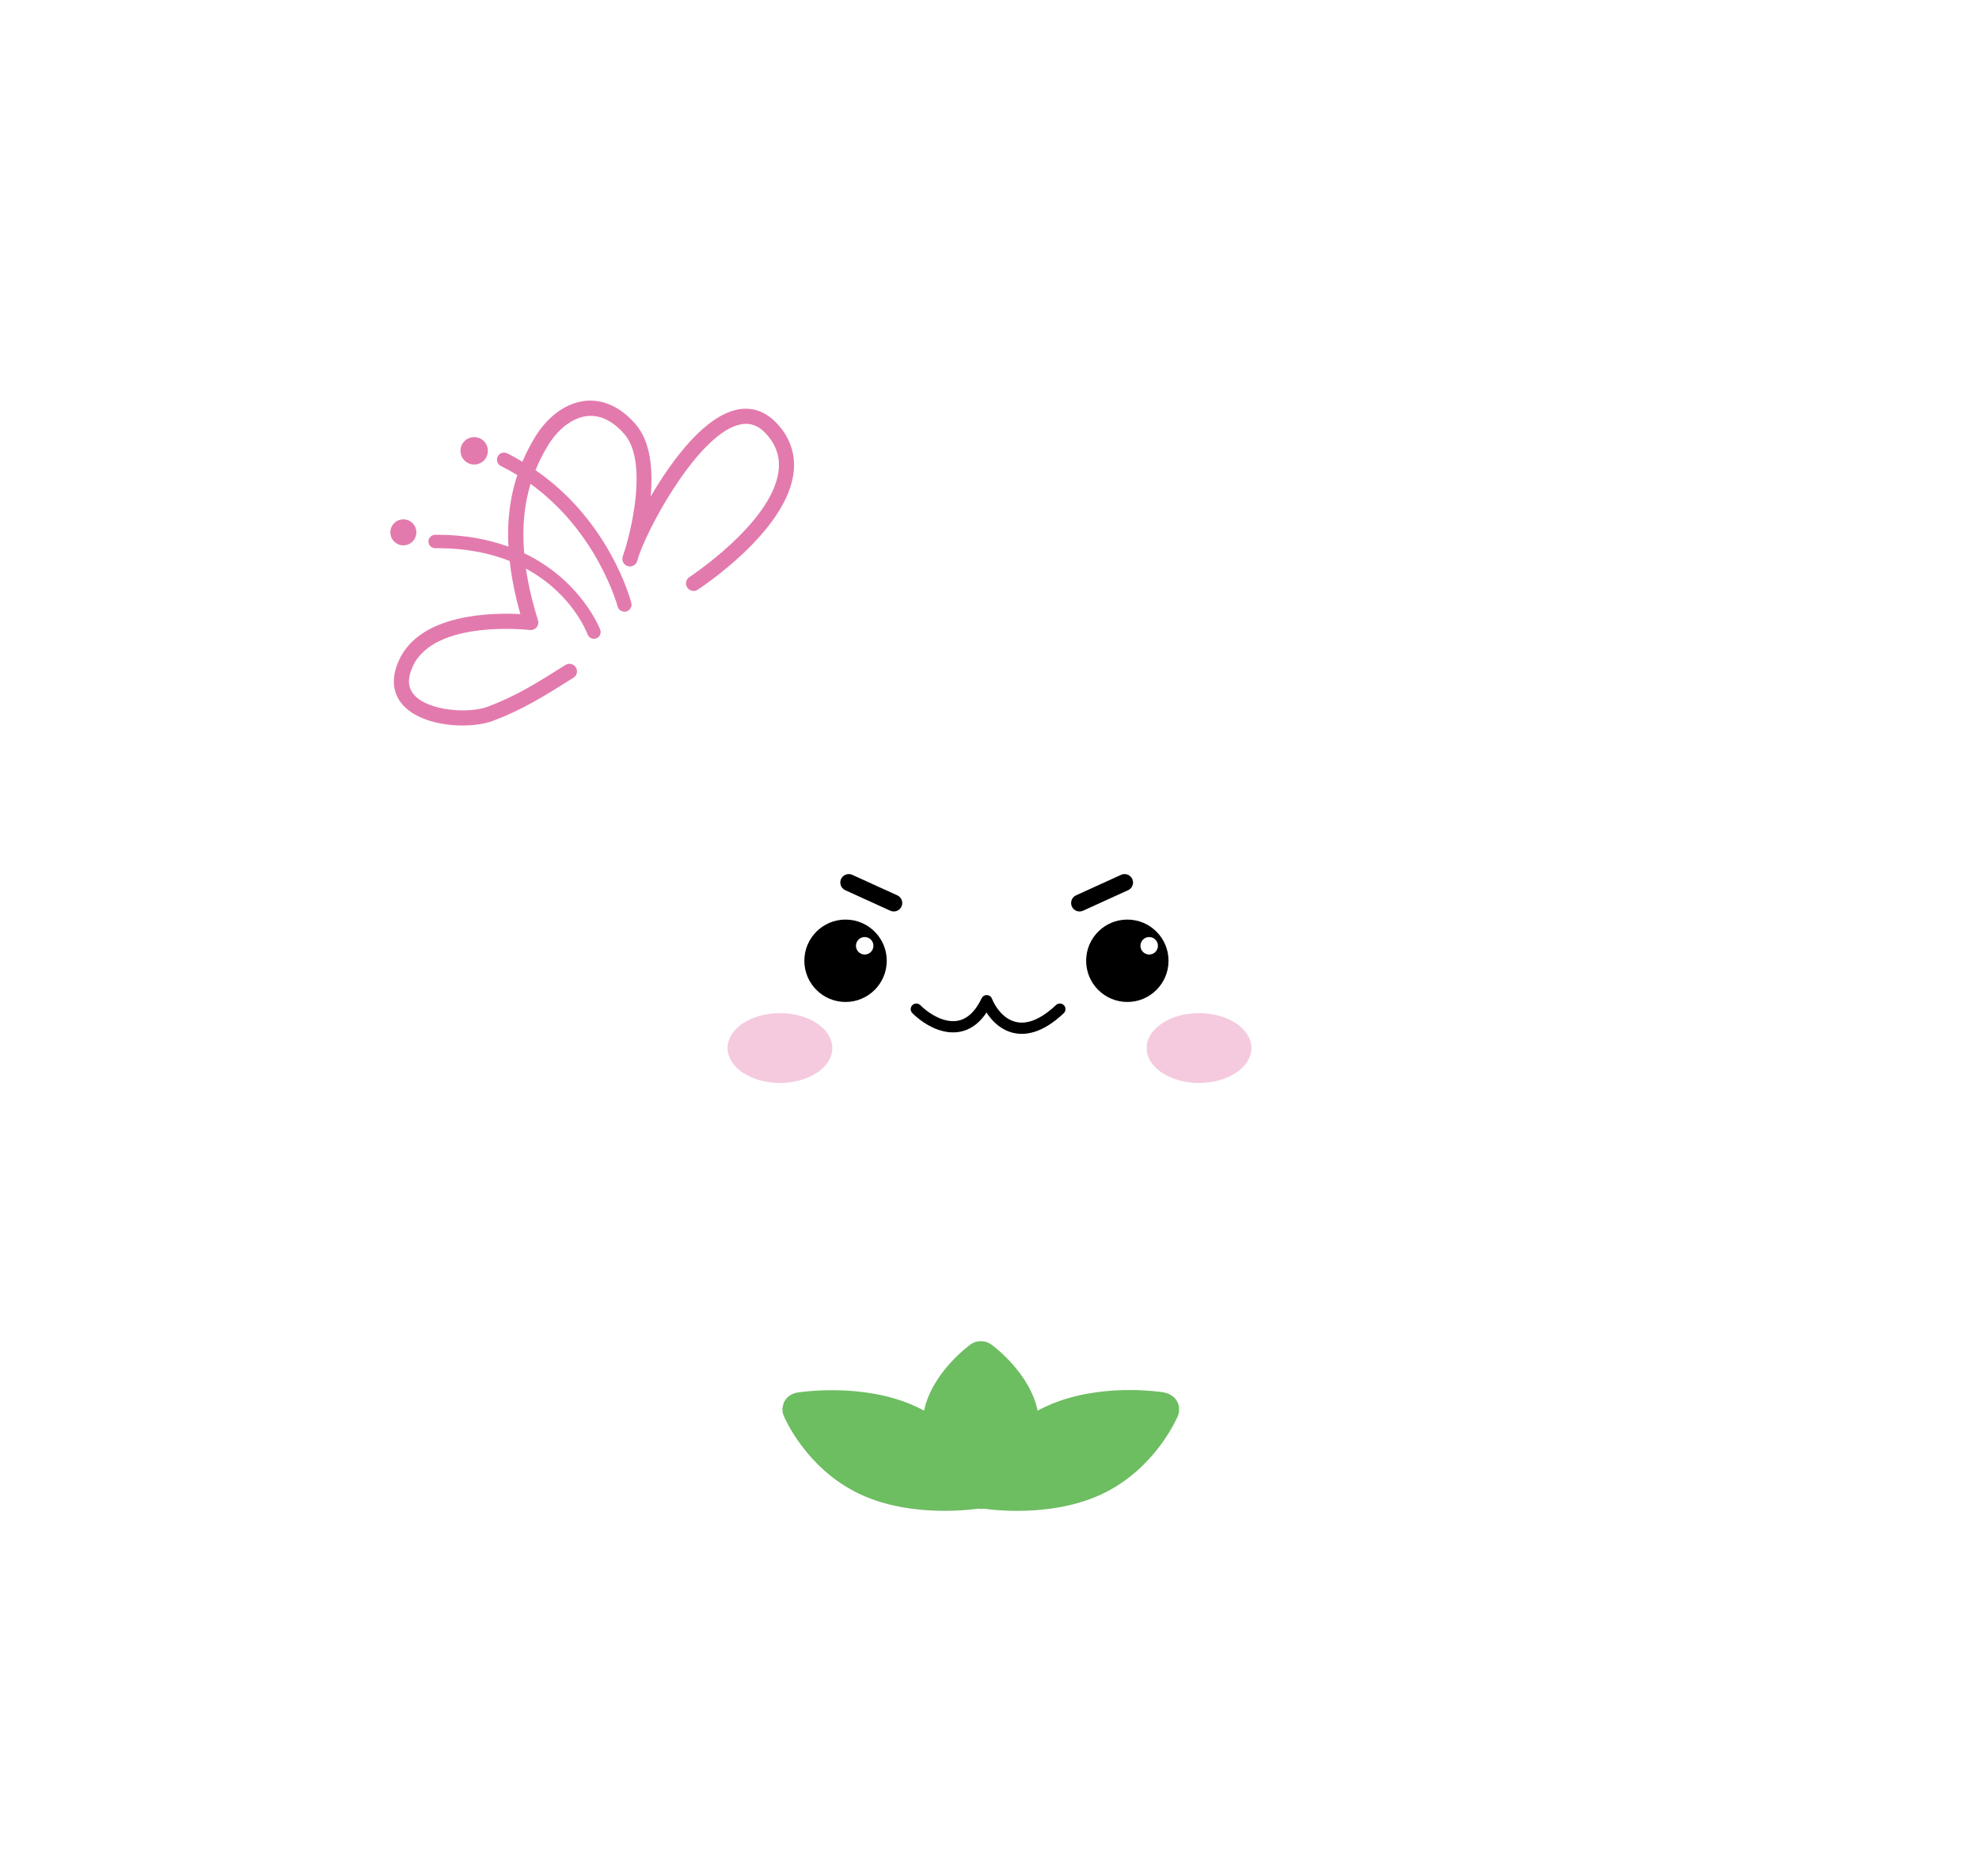 <svg width="77" height="73" viewBox="0 0 77 73" fill="none" xmlns="http://www.w3.org/2000/svg">
<g filter="url(#filter0_d_873_23221)">
<circle cx="38.499" cy="25.25" r="13.25" fill="white"/>
<circle cx="51.75" cy="33.585" r="13.25" fill="white"/>
<circle cx="25.25" cy="33.585" r="13.25" fill="white"/>
<circle cx="29.417" cy="46.834" r="13.25" fill="white"/>
<circle cx="46.184" cy="46.834" r="13.25" fill="white"/>
<path d="M45.159 54.751C45.134 54.748 42.831 54.376 40.923 55.265C40.515 55.456 40.129 55.704 39.771 56.004C39.821 55.817 39.846 55.629 39.846 55.447C39.846 53.992 38.296 52.837 38.228 52.788C38.192 52.762 38.135 52.762 38.099 52.788C38.035 52.837 36.481 53.992 36.481 55.447C36.481 55.629 36.506 55.817 36.556 56.004C36.198 55.704 35.812 55.456 35.404 55.265C33.495 54.376 31.129 54.76 31.104 54.763C31.079 54.769 31.054 54.78 31.04 54.8C31.026 54.821 31.022 54.841 31.033 54.864C31.04 54.881 31.813 56.726 33.721 57.615C35.629 58.505 37.995 58.121 38.02 58.118C38.042 58.115 38.06 58.103 38.074 58.092C38.088 58.103 38.096 58.109 38.099 58.109C38.135 58.135 38.192 58.135 38.228 58.109C38.228 58.109 38.239 58.103 38.253 58.092C38.267 58.106 38.285 58.115 38.307 58.118C38.317 58.118 38.833 58.204 39.574 58.204C40.429 58.204 41.582 58.092 42.602 57.618C44.51 56.729 45.284 54.884 45.291 54.867C45.298 54.847 45.298 54.824 45.284 54.803C45.269 54.783 45.248 54.772 45.219 54.766L45.159 54.751Z" fill="#6DBD61" stroke="#6DBD61" stroke-width="1.169" stroke-miterlimit="10"/>
<circle cx="32.899" cy="37.384" r="1.603" fill="black"/>
<circle cx="43.863" cy="37.384" r="1.603" fill="black"/>
<ellipse cx="30.346" cy="40.78" rx="2.038" ry="1.359" fill="#F5CADE"/>
<ellipse cx="46.653" cy="40.78" rx="2.038" ry="1.359" fill="#F5CADE"/>
<circle cx="33.644" cy="36.801" r="0.34" fill="white"/>
<circle cx="44.713" cy="36.801" r="0.34" fill="white"/>
<path d="M35.653 39.266C36.237 39.85 37.602 40.602 38.391 38.938C38.683 39.667 39.661 40.755 41.238 39.266" stroke="black" stroke-width="0.438" stroke-linecap="round" stroke-linejoin="round"/>
<path d="M42.004 35.137L43.756 34.339" stroke="black" stroke-width="0.657" stroke-linecap="round"/>
<path d="M34.776 35.137L33.024 34.339" stroke="black" stroke-width="0.657" stroke-linecap="round"/>
<path d="M31.142 15.168C29.872 14.29 28.123 13.98 26.762 15.384C26.198 15.969 25.269 15.062 24.834 14.741C24.045 14.156 22.602 13.756 21.454 14.694C20.305 15.627 20.207 15.62 19.113 15.502C18.019 15.384 17.102 15.267 16.537 16.553C15.972 17.839 16.596 18.404 15.623 18.596C14.651 18.793 13.647 19.687 13.589 20.954C13.53 22.221 15.067 22.923 15.067 23.311C15.067 23.699 14.98 24.205 14.239 24.907C13.498 25.609 13.432 26.864 13.832 27.849C13.832 27.849 14.843 30.187 19.285 29.602C23.724 29.018 28.99 24.841 31.048 21.868C33.365 18.518 32.499 16.106 31.146 15.168H31.142Z" fill="white" stroke="white" stroke-width="0.415" stroke-miterlimit="10"/>
<path d="M30.362 16.631C29.782 15.898 29.131 15.847 28.692 15.937C27.441 16.188 26.187 17.827 25.316 19.322C25.41 18.29 25.324 17.18 24.72 16.494C23.999 15.67 23.273 15.552 22.791 15.596C22.015 15.67 21.278 16.215 20.768 17.09C20.615 17.353 20.462 17.643 20.325 17.965C20.133 17.851 19.941 17.741 19.733 17.639C19.596 17.572 19.431 17.627 19.364 17.765C19.298 17.902 19.353 18.067 19.49 18.133C19.713 18.243 19.925 18.361 20.129 18.486C19.878 19.235 19.721 20.141 19.784 21.271C19.015 20.993 18.11 20.808 17.02 20.808C16.988 20.808 16.957 20.808 16.93 20.808C16.785 20.808 16.667 20.93 16.671 21.071C16.671 21.216 16.788 21.33 16.934 21.33C16.961 21.33 16.996 21.33 17.024 21.33C18.153 21.33 19.078 21.53 19.831 21.828C19.902 22.452 20.031 23.134 20.247 23.895C19.153 23.836 16.369 23.868 15.53 25.676C15.122 26.558 15.397 27.135 15.698 27.456C16.212 28.006 17.161 28.229 18 28.229C18.455 28.229 18.878 28.162 19.18 28.049C20.352 27.605 21.172 27.088 22.313 26.37C22.45 26.284 22.493 26.103 22.403 25.966C22.317 25.829 22.137 25.786 21.999 25.876C20.89 26.574 20.09 27.08 18.972 27.5C18.263 27.766 16.706 27.676 16.13 27.056C15.863 26.77 15.844 26.401 16.063 25.923C16.914 24.087 20.58 24.511 20.615 24.515C20.713 24.526 20.811 24.487 20.878 24.409C20.941 24.33 20.964 24.228 20.933 24.134C20.701 23.397 20.552 22.73 20.462 22.126C22.246 23.087 22.827 24.589 22.862 24.683C22.901 24.789 23.003 24.856 23.109 24.856C23.14 24.856 23.168 24.852 23.199 24.84C23.336 24.789 23.403 24.64 23.356 24.507C23.348 24.479 22.623 22.593 20.396 21.526C20.302 20.428 20.423 19.549 20.643 18.828C23.246 20.702 24.022 23.566 24.03 23.597C24.062 23.723 24.175 23.801 24.297 23.801C24.32 23.801 24.344 23.801 24.367 23.793C24.512 23.754 24.603 23.605 24.564 23.46C24.528 23.314 23.705 20.267 20.835 18.294C20.972 17.961 21.125 17.659 21.286 17.392C21.694 16.694 22.282 16.243 22.858 16.188C23.36 16.141 23.842 16.376 24.289 16.886C25.163 17.882 24.642 20.349 24.297 21.451C24.265 21.534 24.242 21.608 24.226 21.667C24.183 21.82 24.269 21.981 24.422 22.028C24.575 22.075 24.736 21.993 24.787 21.844C24.795 21.824 24.822 21.742 24.861 21.608C25.359 20.204 27.281 16.819 28.814 16.513C29.229 16.431 29.586 16.588 29.908 16.996C30.245 17.419 30.366 17.882 30.28 18.412C29.959 20.389 26.857 22.432 26.826 22.452C26.689 22.542 26.649 22.722 26.74 22.86C26.83 22.997 27.01 23.036 27.147 22.946C27.285 22.856 30.496 20.742 30.86 18.51C30.974 17.82 30.809 17.188 30.37 16.635L30.362 16.631Z" fill="#E37AAD"/>
<path d="M15.694 21.22C15.973 21.22 16.2 20.992 16.2 20.714C16.2 20.436 15.973 20.208 15.694 20.208C15.416 20.208 15.188 20.436 15.188 20.714C15.188 20.992 15.416 21.22 15.694 21.22Z" fill="#E37AAD"/>
<path d="M18.45 18.075C18.745 18.075 18.983 17.836 18.983 17.541C18.983 17.247 18.745 17.008 18.45 17.008C18.156 17.008 17.917 17.247 17.917 17.541C17.917 17.836 18.156 18.075 18.45 18.075Z" fill="#E37AAD"/>
</g>
<defs>
<filter id="filter0_d_873_23221" x="0" y="0" width="77" height="72.084" filterUnits="userSpaceOnUse" color-interpolation-filters="sRGB">
<feFlood flood-opacity="0" result="BackgroundImageFix"/>
<feColorMatrix in="SourceAlpha" type="matrix" values="0 0 0 0 0 0 0 0 0 0 0 0 0 0 0 0 0 0 127 0" result="hardAlpha"/>
<feOffset/>
<feGaussianBlur stdDeviation="6"/>
<feComposite in2="hardAlpha" operator="out"/>
<feColorMatrix type="matrix" values="0 0 0 0 1 0 0 0 0 1 0 0 0 0 1 0 0 0 1 0"/>
<feBlend mode="normal" in2="BackgroundImageFix" result="effect1_dropShadow_873_23221"/>
<feBlend mode="normal" in="SourceGraphic" in2="effect1_dropShadow_873_23221" result="shape"/>
</filter>
</defs>
</svg>
